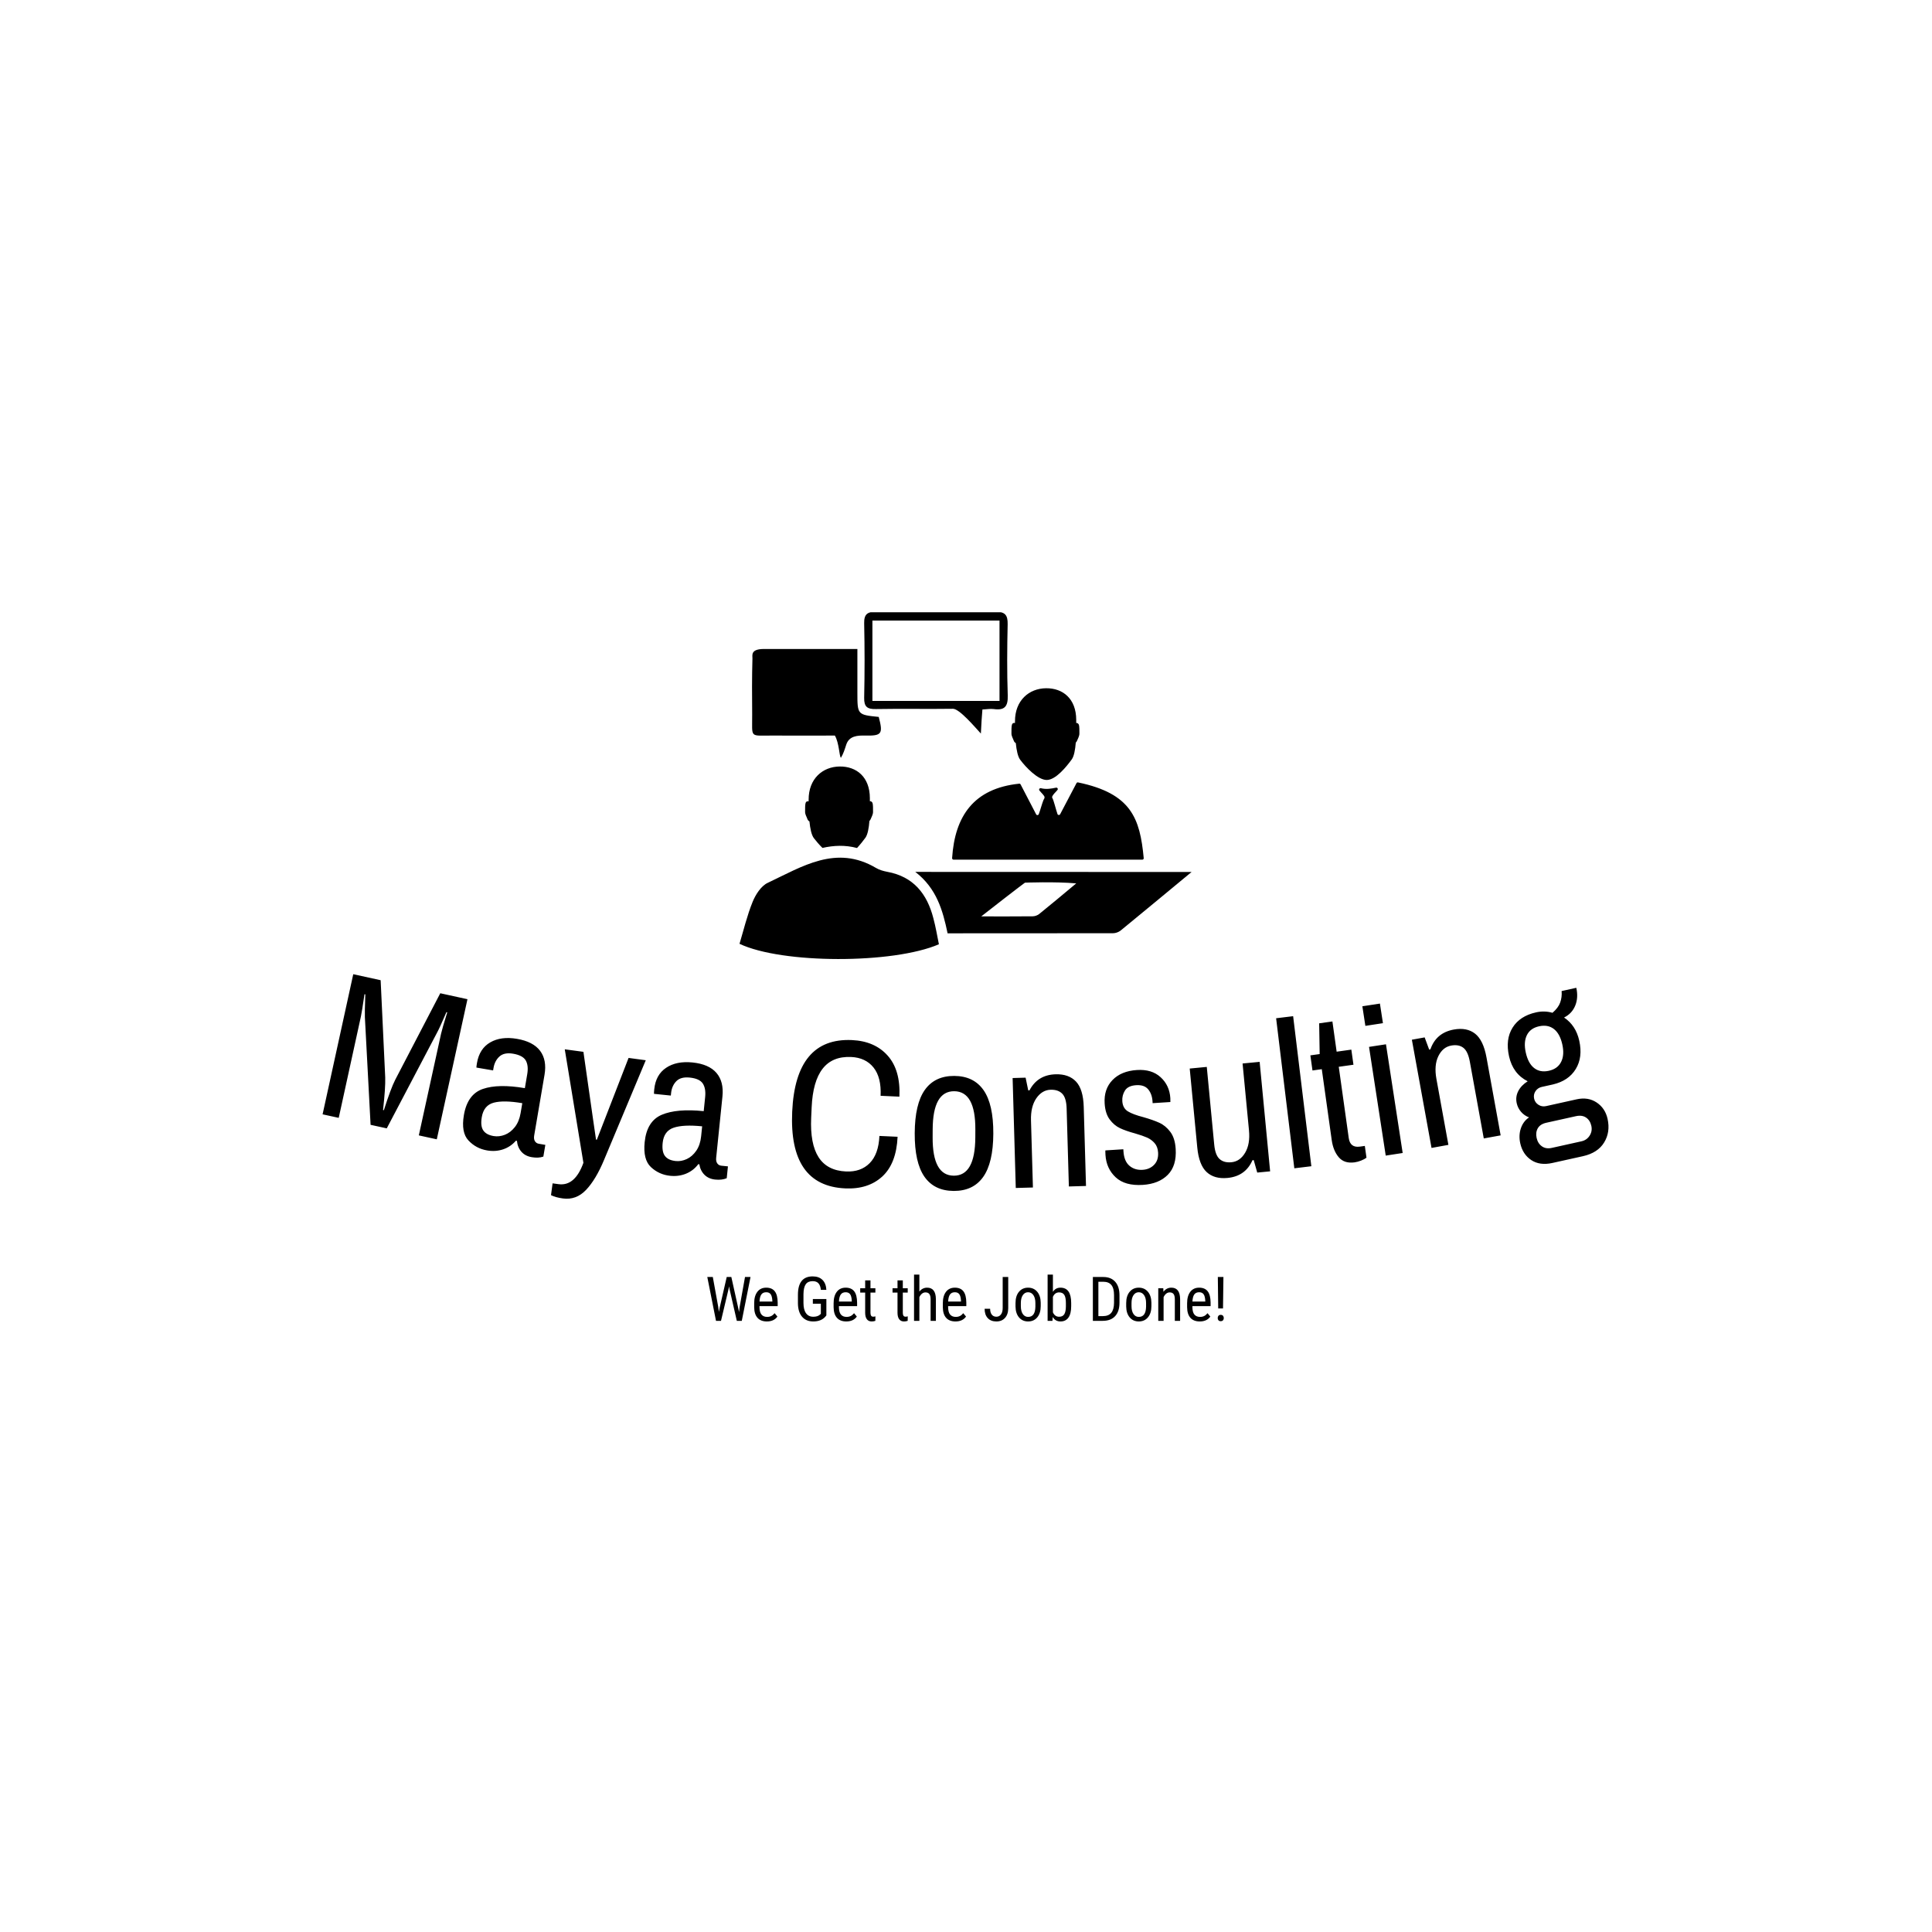 <svg xmlns="http://www.w3.org/2000/svg" version="1.1" xmlns:xlink="http://www.w3.org/1999/xlink" xmlns:svgjs="http://svgjs.dev/svgjs" width="1500" height="1500" viewBox="0 0 1500 1500"><rect width="1500" height="1500" fill="#ffffff"></rect><g transform="matrix(0.667,0,0,0.667,249.394,475.348)"><svg viewBox="0 0 396 218" data-background-color="#4a5d5e" preserveAspectRatio="xMidYMid meet" height="825" width="1500" xmlns="http://www.w3.org/2000/svg" xmlns:xlink="http://www.w3.org/1999/xlink"><g id="tight-bounds" transform="matrix(1,0,0,1,0.24,-0.138)"><svg viewBox="0 0 395.52 218.276" height="218.276" width="395.52"><g><svg viewBox="0 0 395.52 218.276" height="218.276" width="395.52"><g transform="matrix(1,0,0,1,0,111.472)"><svg viewBox="0 0 395.52 106.804" height="106.804" width="395.52"><g id="textblocktransform"><svg viewBox="0 0 395.52 106.804" height="106.804" width="395.52" id="textblock"><g><svg viewBox="0 0 395.52 69.056" height="69.056" width="395.52"><g transform="matrix(1,0,0,1,0,0)"><svg width="395.52" viewBox="0.214 -19.953 306.782 53.563" height="69.056" data-palette-color="#d2dbc8"><path d="M0.214 13.476l7.316-33.429 6.535 1.431 1.091 23.22c0.05 1.642-0.123 4.225-0.519 7.748v0l0.196 0.043c1.094-3.439 1.999-5.861 2.716-7.268v0l10.74-20.63 6.486 1.419-7.316 33.429-4.289-0.939 5.311-24.265c0.164-0.749 0.655-2.447 1.473-5.093v0l-0.195-0.043c-1.111 2.582-1.863 4.223-2.255 4.922v0l-11.983 22.805-3.858-0.844-1.361-25.726c-0.035-0.622 0.001-2.419 0.105-5.392v0l-0.195-0.043c-0.423 2.869-0.703 4.613-0.838 5.232v0l-5.311 24.265zM39.466 22.089c-1.768-0.301-3.252-1.095-4.453-2.382-1.196-1.279-1.559-3.295-1.09-6.049v0c0.564-3.312 2.071-5.392 4.522-6.239 2.457-0.846 5.798-0.91 10.024-0.19v0l0.569-3.342c0.229-1.347 0.113-2.432-0.349-3.255-0.469-0.817-1.476-1.357-3.021-1.62v0c-1.406-0.239-2.488-0.021-3.246 0.655-0.759 0.682-1.236 1.599-1.431 2.748v0l-0.099 0.582-3.983-0.678c0.001-0.203 0.045-0.564 0.134-1.083v0c0.391-2.294 1.448-3.936 3.172-4.928 1.718-0.992 3.838-1.274 6.362-0.844v0c2.589 0.441 4.435 1.398 5.537 2.871 1.095 1.471 1.445 3.37 1.048 5.697v0l-2.469 14.501c-0.095 0.559-0.036 1.008 0.176 1.348 0.213 0.341 0.516 0.544 0.91 0.612v0l1.577 0.269-0.476 2.799c-0.79 0.271-1.711 0.317-2.763 0.138v0c-1.045-0.178-1.87-0.613-2.476-1.304-0.611-0.699-0.965-1.561-1.061-2.585v0l-0.247-0.042c-0.834 0.967-1.85 1.653-3.048 2.058-1.205 0.403-2.478 0.491-3.819 0.263zM41.014 18.66c0.881 0.15 1.774 0.048 2.679-0.305 0.905-0.353 1.703-0.968 2.394-1.844 0.684-0.878 1.14-1.99 1.369-3.338v0l0.402-2.356c-2.951-0.503-5.219-0.544-6.806-0.124-1.586 0.42-2.539 1.566-2.858 3.439v0c-0.239 1.406-0.125 2.461 0.344 3.163 0.468 0.709 1.293 1.164 2.476 1.365zM57.566 33.548c-1.189-0.161-2.143-0.424-2.86-0.79v0l0.38-2.815 1.427 0.193c2.603 0.351 4.578-1.346 5.925-5.093v0l-4.447-27.078 4.45 0.6 2.303 16.123 0.702 4.818 0.198 0.026 1.779-4.583 5.79-14.929 4.103 0.554-9.951 23.772c-1.295 3.115-2.723 5.498-4.285 7.151-1.568 1.652-3.406 2.335-5.514 2.051zM83.147 28.143c-1.784-0.183-3.318-0.876-4.602-2.079-1.278-1.196-1.775-3.184-1.491-5.963v0c0.342-3.343 1.707-5.518 4.096-6.527 2.395-1.008 5.725-1.294 9.989-0.858v0l0.345-3.372c0.139-1.36-0.049-2.434-0.565-3.224-0.523-0.784-1.564-1.256-3.122-1.415v0c-1.419-0.145-2.484 0.145-3.195 0.869-0.711 0.731-1.127 1.677-1.245 2.838v0l-0.06 0.587-4.019-0.411c-0.013-0.202 0.008-0.566 0.061-1.09v0c0.237-2.315 1.182-4.024 2.836-5.128 1.648-1.105 3.745-1.527 6.292-1.266v0c2.613 0.267 4.518 1.099 5.716 2.495 1.191 1.395 1.666 3.267 1.426 5.614v0l-1.497 14.634c-0.058 0.564 0.031 1.008 0.265 1.334 0.235 0.326 0.551 0.509 0.949 0.549v0l1.592 0.163-0.289 2.825c-0.77 0.323-1.686 0.431-2.747 0.322v0c-1.054-0.108-1.907-0.487-2.558-1.136-0.657-0.657-1.067-1.493-1.231-2.508v0l-0.249-0.026c-0.768 1.02-1.736 1.772-2.904 2.256-1.175 0.483-2.439 0.655-3.793 0.517zM84.463 24.619c0.889 0.091 1.773-0.07 2.653-0.483 0.88-0.413 1.635-1.079 2.265-2 0.624-0.921 1.005-2.062 1.144-3.421v0l0.243-2.378c-2.978-0.305-5.244-0.195-6.798 0.33-1.555 0.524-2.429 1.732-2.623 3.622v0c-0.145 1.419 0.039 2.463 0.554 3.133 0.514 0.676 1.368 1.075 2.562 1.197zM124.902 31.144c-8.971-0.407-13.188-6.508-12.653-18.303v0c0.536-11.795 5.289-17.488 14.26-17.081v0c3.623 0.164 6.463 1.401 8.52 3.71 2.057 2.309 2.99 5.571 2.799 9.788v0l-4.485-0.204c0.133-2.924-0.429-5.171-1.686-6.744-1.263-1.572-3.04-2.41-5.332-2.514v0c-2.99-0.136-5.261 0.796-6.813 2.794-1.559 1.991-2.432 5.062-2.621 9.211v0l-0.113 2.497c-0.188 4.149 0.403 7.289 1.774 9.42 1.365 2.124 3.543 3.254 6.533 3.39v0c2.358 0.107 4.243-0.558 5.657-1.996 1.413-1.431 2.185-3.591 2.316-6.481v0l4.336 0.197c-0.193 4.249-1.407 7.407-3.644 9.474-2.242 2.06-5.192 3.008-8.848 2.842zM150.784 31.753c-3.093-0.015-5.424-1.15-6.994-3.405-1.562-2.254-2.332-5.708-2.309-10.361v0c0.023-4.653 0.826-8.099 2.41-10.338 1.591-2.239 3.933-3.351 7.027-3.336v0c3.093 0.015 5.424 1.15 6.993 3.404 1.569 2.254 2.342 5.708 2.32 10.362v0c-0.023 4.653-0.83 8.099-2.421 10.338-1.591 2.239-3.933 3.351-7.026 3.336zM150.801 28.113c3.393 0.017 5.105-3.018 5.135-9.105v0l0.009-1.9c0.03-6.08-1.652-9.128-5.045-9.145v0c-3.393-0.017-5.105 3.015-5.135 9.095v0l-0.009 1.9c-0.03 6.087 1.652 9.138 5.045 9.155zM165.59 31.047l-0.753-26.229 3.099-0.089 0.627 3.033 0.3-0.008c1.296-2.472 3.374-3.748 6.233-3.831v0c2.092-0.06 3.713 0.517 4.862 1.731 1.149 1.221 1.763 3.227 1.843 6.02v0l0.542 18.892-4.088 0.118-0.534-18.603c-0.049-1.693-0.399-2.87-1.052-3.531-0.646-0.662-1.569-0.975-2.768-0.941v0c-1.359 0.039-2.497 0.719-3.413 2.039-0.909 1.327-1.332 3.086-1.269 5.278v0l0.46 16.004zM195.892 30.309c-2.821 0.18-4.977-0.423-6.469-1.81-1.485-1.388-2.296-3.16-2.434-5.316v0c-0.026-0.399-0.037-0.676-0.033-0.83 0.011-0.148 0.015-0.238 0.013-0.271v0l4.281-0.274 0.032 0.499c0.1 1.557 0.57 2.699 1.411 3.427 0.849 0.734 1.905 1.061 3.169 0.98v0c1.124-0.072 2.037-0.474 2.739-1.207 0.708-0.727 1.023-1.702 0.945-2.927v0c-0.06-0.931-0.341-1.682-0.845-2.25-0.504-0.569-1.1-1.005-1.787-1.309-0.687-0.303-1.64-0.633-2.859-0.989v0c-1.496-0.405-2.705-0.829-3.629-1.271-0.93-0.442-1.742-1.131-2.437-2.069-0.695-0.938-1.093-2.201-1.194-3.792v0c-0.147-2.295 0.475-4.162 1.866-5.6 1.391-1.438 3.334-2.237 5.829-2.397v0c2.355-0.151 4.239 0.42 5.651 1.713 1.419 1.292 2.193 2.953 2.322 4.982v0l0.011 0.941-4.232 0.271-0.028-0.439c-0.074-1.164-0.419-2.118-1.034-2.86-0.615-0.742-1.568-1.072-2.859-0.99v0c-1.297 0.083-2.189 0.504-2.675 1.263-0.485 0.766-0.698 1.615-0.639 2.546v0c0.072 1.124 0.518 1.938 1.338 2.44 0.813 0.496 2.049 0.958 3.706 1.386v0c1.531 0.437 2.792 0.88 3.783 1.332 0.997 0.451 1.868 1.17 2.613 2.157 0.751 0.981 1.181 2.336 1.292 4.066v0c0.172 2.688-0.454 4.752-1.878 6.193-1.424 1.44-3.414 2.242-5.969 2.405zM216.105 28.653c-2.09 0.2-3.749-0.267-4.976-1.403-1.227-1.135-1.974-3.093-2.239-5.873v0l-1.802-18.824 4.071-0.39 1.773 18.526c0.161 1.686 0.59 2.837 1.285 3.453 0.696 0.623 1.638 0.878 2.826 0.764v0c1.36-0.13 2.45-0.887 3.268-2.271 0.819-1.378 1.124-3.161 0.915-5.352v0l-1.526-15.937 4.072-0.39 2.5 26.121-3.076 0.294-0.837-2.973-0.299 0.028c-1.123 2.545-3.107 3.954-5.955 4.227zM232.044 26.351l-4.343-35.797 4.06-0.493 4.344 35.798zM246.446 24.928c-1.644 0.23-2.909-0.171-3.794-1.205-0.885-1.034-1.448-2.409-1.688-4.126v0l-2.368-16.895-2.219 0.311-0.505-3.605 2.219-0.31-0.12-7.335 3.16-0.443 1.01 7.21 3.506-0.491 0.505 3.604-3.506 0.492 2.382 16.994c0.222 1.585 1.109 2.268 2.66 2.05v0l1.179-0.165 0.394 2.813c-0.329 0.248-0.758 0.476-1.288 0.685-0.523 0.208-1.032 0.347-1.527 0.416zM253.851 23.322l-3.985-25.936 4.043-0.621 3.984 25.936zM248.994-7.629l-0.718-4.675 4.191-0.644 0.718 4.675zM264.778 21.492l-4.689-25.817 3.05-0.554 1.076 2.904 0.295-0.053c0.91-2.638 2.772-4.213 5.586-4.725v0c2.06-0.374 3.749-0.047 5.067 0.981 1.319 1.034 2.229 2.925 2.728 5.673v0l3.378 18.596-4.025 0.731-3.326-18.31c-0.303-1.666-0.826-2.777-1.571-3.333-0.738-0.557-1.698-0.728-2.878-0.514v0c-1.338 0.243-2.361 1.086-3.067 2.529-0.699 1.448-0.853 3.251-0.461 5.409v0l2.862 15.752zM293.625 25.076c-2.011 0.447-3.698 0.217-5.06-0.69-1.356-0.908-2.229-2.24-2.619-3.997v0c-0.28-1.263-0.231-2.455 0.148-3.577 0.379-1.122 1.03-1.991 1.951-2.605v0c-0.745-0.278-1.379-0.718-1.901-1.319-0.523-0.601-0.87-1.289-1.042-2.063v0c-0.224-1.009-0.101-1.975 0.37-2.9 0.479-0.919 1.228-1.697 2.248-2.333v0c-2.346-1.186-3.83-3.175-4.45-5.967v0c-0.598-2.694-0.318-4.969 0.84-6.824 1.151-1.86 3.024-3.079 5.621-3.656v0c1.334-0.296 2.636-0.261 3.906 0.106v0c0.918-0.784 1.53-1.6 1.834-2.446 0.309-0.854 0.424-1.767 0.344-2.74v0l3.504-0.778c0.347 1.562 0.262 2.977-0.255 4.246-0.522 1.277-1.411 2.226-2.666 2.846v0c1.876 1.25 3.084 3.092 3.624 5.526v0c0.584 2.629 0.309 4.879-0.826 6.749-1.135 1.871-2.948 3.1-5.44 3.688v0l-2.675 0.594c-0.651 0.145-1.155 0.489-1.512 1.032-0.352 0.536-0.456 1.129-0.312 1.78v0c0.136 0.612 0.479 1.096 1.029 1.451 0.557 0.354 1.161 0.459 1.812 0.315v0l7.302-1.622c1.816-0.403 3.405-0.152 4.767 0.755 1.362 0.906 2.231 2.205 2.607 3.897v0c0.468 2.109 0.196 3.989-0.816 5.641-1.011 1.659-2.701 2.751-5.07 3.278v0zM292.777 3.086c1.399-0.311 2.375-1.023 2.926-2.135 0.553-1.106 0.646-2.489 0.277-4.149v0c-0.382-1.718-1.054-2.948-2.018-3.69-0.962-0.736-2.143-0.948-3.542-0.637v0c-1.393 0.309-2.359 1.016-2.9 2.119-0.539 1.11-0.625 2.491-0.257 4.145v0c0.383 1.725 1.049 2.956 1.998 3.694 0.951 0.745 2.123 0.963 3.516 0.653zM293.492 21.479l7.058-1.568c0.846-0.188 1.497-0.64 1.952-1.355 0.456-0.716 0.59-1.497 0.402-2.343v0c-0.194-0.872-0.612-1.527-1.256-1.965-0.644-0.438-1.453-0.548-2.43-0.331v0l-7.058 1.568c-0.976 0.217-1.653 0.657-2.031 1.322-0.378 0.664-0.471 1.433-0.277 2.305v0c0.195 0.879 0.616 1.543 1.262 1.994 0.641 0.459 1.434 0.583 2.378 0.373z" opacity="1" transform="matrix(1,0,0,1,0,0)" fill="#000000" class="wordmark-text-0" data-fill-palette-color="primary" id="text-0"></path></svg></g></svg></g><g transform="matrix(1,0,0,1,118.32,92.392)"><svg viewBox="0 0 158.88 14.413" height="14.413" width="158.88"><g transform="matrix(1,0,0,1,0,0)"><svg width="158.88" viewBox="1.73 -37.5 418.73 37.99" height="14.413" data-palette-color="#d2dbc8"><path d="M6.2-35.55L10.62-11.21 11.08-7.23 11.79-10.74 17.48-35.55 21.22-35.55 26.73-10.74 27.44-7.13 27.95-11.23 32.3-35.55 36.77-35.55 29.69 0 25.66 0 19.73-25.9 19.36-28 18.99-25.9 12.84 0 8.79 0 1.73-35.55 6.2-35.55ZM50 0.49L50 0.49Q45.07 0.49 42.43-2.45 39.79-5.4 39.74-11.08L39.74-11.08 39.74-14.28Q39.74-20.19 42.32-23.55 44.89-26.9 49.51-26.9L49.51-26.9Q54.15-26.9 56.44-23.95 58.74-21 58.79-14.75L58.79-14.75 58.79-11.91 44.04-11.91 44.04-11.3Q44.04-7.06 45.64-5.13 47.24-3.2 50.24-3.2L50.24-3.2Q52.15-3.2 53.6-3.92 55.05-4.64 56.32-6.2L56.32-6.2 58.57-3.47Q55.76 0.49 50 0.49ZM49.51-23.19L49.51-23.19Q46.82-23.19 45.53-21.35 44.24-19.51 44.06-15.63L44.06-15.63 54.47-15.63 54.47-16.21Q54.29-19.97 53.11-21.58 51.93-23.19 49.51-23.19ZM98.26-17.7L98.26-4.42 97.48-3.44Q94.11 0.49 87.61 0.49L87.61 0.49Q81.85 0.49 78.57-3.33 75.29-7.15 75.21-14.14L75.21-14.14 75.21-21.12Q75.21-28.59 78.2-32.31 81.19-36.04 87.15-36.04L87.15-36.04Q92.23-36.04 95.1-33.2 97.97-30.37 98.26-25.12L98.26-25.12 93.79-25.12Q93.52-28.44 91.95-30.31 90.37-32.18 87.18-32.18L87.18-32.18Q83.34-32.18 81.56-29.68 79.78-27.17 79.7-21.68L79.7-21.68 79.7-14.43Q79.7-9.06 81.76-6.19 83.81-3.32 87.64-3.32L87.64-3.32Q91.25-3.32 93.13-5.08L93.13-5.08 93.79-5.69 93.79-13.89 87.3-13.89 87.3-17.7 98.26-17.7ZM114.39 0.49L114.39 0.49Q109.46 0.49 106.83-2.45 104.19-5.4 104.14-11.08L104.14-11.08 104.14-14.28Q104.14-20.19 106.72-23.55 109.29-26.9 113.91-26.9L113.91-26.9Q118.54-26.9 120.84-23.95 123.13-21 123.18-14.75L123.18-14.75 123.18-11.91 108.44-11.91 108.44-11.3Q108.44-7.06 110.04-5.13 111.64-3.2 114.64-3.2L114.64-3.2Q116.54-3.2 118-3.92 119.45-4.64 120.72-6.2L120.72-6.2 122.96-3.47Q120.16 0.49 114.39 0.49ZM113.91-23.19L113.91-23.19Q111.22-23.19 109.93-21.35 108.63-19.51 108.46-15.63L108.46-15.63 118.86-15.63 118.86-16.21Q118.69-19.97 117.51-21.58 116.32-23.19 113.91-23.19ZM129.72-32.81L134.02-32.81 134.02-26.42 138-26.42 138-22.92 134.02-22.92 134.02-6.54Q134.02-4.98 134.53-4.17 135.05-3.37 136.29-3.37L136.29-3.37Q137.15-3.37 138.02-3.66L138.02-3.66 137.98 0Q136.51 0.49 134.97 0.49L134.97 0.49Q132.41 0.49 131.07-1.34 129.72-3.17 129.72-6.52L129.72-6.52 129.72-22.92 125.7-22.92 125.7-26.42 129.72-26.42 129.72-32.81ZM155.94-32.81L160.24-32.81 160.24-26.42 164.22-26.42 164.22-22.92 160.24-22.92 160.24-6.54Q160.24-4.98 160.75-4.17 161.26-3.37 162.51-3.37L162.51-3.37Q163.36-3.37 164.24-3.66L164.24-3.66 164.19 0Q162.73 0.49 161.19 0.49L161.19 0.49Q158.63 0.49 157.28-1.34 155.94-3.17 155.94-6.52L155.94-6.52 155.94-22.92 151.91-22.92 151.91-26.42 155.94-26.42 155.94-32.81ZM173.66-37.5L173.66-23.71Q176.13-26.9 179.96-26.9L179.96-26.9Q186.97-26.9 187.06-17.55L187.06-17.55 187.06 0 182.77 0 182.77-17.36Q182.77-20.46 181.73-21.77 180.69-23.07 178.62-23.07L178.62-23.07Q177.01-23.07 175.72-22 174.44-20.92 173.66-19.19L173.66-19.19 173.66 0 169.34 0 169.34-37.5 173.66-37.5ZM202.93 0.49L202.93 0.49Q198 0.49 195.36-2.45 192.73-5.4 192.68-11.08L192.68-11.08 192.68-14.28Q192.68-20.19 195.25-23.55 197.83-26.9 202.44-26.9L202.44-26.9Q207.08-26.9 209.38-23.95 211.67-21 211.72-14.75L211.72-14.75 211.72-11.91 196.97-11.91 196.97-11.3Q196.97-7.06 198.57-5.13 200.17-3.2 203.18-3.2L203.18-3.2Q205.08-3.2 206.53-3.92 207.99-4.64 209.25-6.2L209.25-6.2 211.5-3.47Q208.69 0.49 202.93 0.49ZM202.44-23.19L202.44-23.19Q199.76-23.19 198.46-21.35 197.17-19.51 197-15.63L197-15.63 207.4-15.63 207.4-16.21Q207.23-19.97 206.04-21.58 204.86-23.19 202.44-23.19ZM241.21-10.4L241.21-35.55 245.7-35.55 245.7-10.38Q245.7-5.27 243.1-2.39 240.5 0.49 236.11 0.49L236.11 0.49Q231.59 0.49 229.07-2.25 226.56-4.98 226.56-9.81L226.56-9.81 231.03-9.81Q231.03-6.76 232.37-5.05 233.71-3.34 236.11-3.34L236.11-3.34Q238.42-3.34 239.82-5.2 241.21-7.06 241.21-10.4L241.21-10.4ZM251.61-11.55L251.61-14.43Q251.61-20.19 254.4-23.55 257.2-26.9 261.79-26.9 266.38-26.9 269.17-23.63 271.97-20.36 272.04-14.72L272.04-14.72 272.04-11.94Q272.04-6.2 269.26-2.86 266.47 0.49 261.84 0.49L261.84 0.49Q257.25 0.49 254.47-2.76 251.7-6.01 251.61-11.55L251.61-11.55ZM255.93-14.45L255.93-11.94Q255.93-7.86 257.53-5.53 259.13-3.2 261.84-3.2L261.84-3.2Q267.55-3.2 267.72-11.45L267.72-11.45 267.72-14.43Q267.72-18.48 266.11-20.84 264.5-23.19 261.79-23.19L261.79-23.19Q259.13-23.19 257.53-20.84 255.93-18.48 255.93-14.45L255.93-14.45ZM296.74-14.55L296.74-11.94Q296.74-5.76 294.52-2.64 292.3 0.49 288.08 0.49L288.08 0.49Q283.88 0.49 281.78-3.13L281.78-3.13 281.56 0 277.63 0 277.63-37.5 281.93-37.5 281.93-23.51Q284.05-26.9 288.03-26.9L288.03-26.9Q292.37-26.9 294.55-23.83 296.72-20.75 296.74-14.55L296.74-14.55ZM292.45-11.74L292.45-14.4Q292.45-19.09 291.14-21.08 289.84-23.07 286.91-23.07L286.91-23.07Q283.56-23.07 281.93-19.46L281.93-19.46 281.93-6.88Q283.54-3.32 286.95-3.32L286.95-3.32Q289.88-3.32 291.15-5.37 292.42-7.42 292.45-11.74L292.45-11.74ZM322.28 0L314.32 0 314.32-35.55 322.79-35.55Q329.02-35.55 332.46-31.65 335.9-27.76 335.9-20.7L335.9-20.7 335.9-14.75Q335.9-7.69 332.41-3.85 328.92 0 322.28 0L322.28 0ZM322.79-31.69L318.79-31.69 318.79-3.83 322.37-3.83Q327.09-3.83 329.26-6.53 331.43-9.23 331.48-14.53L331.48-14.53 331.48-20.83Q331.48-26.44 329.32-29.06 327.16-31.69 322.79-31.69L322.79-31.69ZM341.34-11.55L341.34-14.43Q341.34-20.19 344.14-23.55 346.93-26.9 351.52-26.9 356.11-26.9 358.91-23.63 361.7-20.36 361.78-14.72L361.78-14.72 361.78-11.94Q361.78-6.2 358.99-2.86 356.21 0.49 351.57 0.49L351.57 0.49Q346.98 0.49 344.21-2.76 341.44-6.01 341.34-11.55L341.34-11.55ZM345.66-14.45L345.66-11.94Q345.66-7.86 347.26-5.53 348.86-3.2 351.57-3.2L351.57-3.2Q357.28-3.2 357.46-11.45L357.46-11.45 357.46-14.43Q357.46-18.48 355.84-20.84 354.23-23.19 351.52-23.19L351.52-23.19Q348.86-23.19 347.26-20.84 345.66-18.48 345.66-14.45L345.66-14.45ZM367.34-26.42L371.42-26.42 371.54-23.56Q374.05-26.9 377.96-26.9L377.96-26.9Q384.97-26.9 385.06-17.55L385.06-17.55 385.06 0 380.77 0 380.77-17.36Q380.77-20.46 379.73-21.77 378.69-23.07 376.62-23.07L376.62-23.07Q375.01-23.07 373.72-22 372.44-20.92 371.66-19.19L371.66-19.19 371.66 0 367.34 0 367.34-26.42ZM400.98 0.49L400.98 0.49Q396.05 0.49 393.41-2.45 390.78-5.4 390.73-11.08L390.73-11.08 390.73-14.28Q390.73-20.19 393.3-23.55 395.88-26.9 400.49-26.9L400.49-26.9Q405.13-26.9 407.43-23.95 409.72-21 409.77-14.75L409.77-14.75 409.77-11.91 395.02-11.91 395.02-11.3Q395.02-7.06 396.62-5.13 398.22-3.2 401.22-3.2L401.22-3.2Q403.13-3.2 404.58-3.92 406.03-4.64 407.3-6.2L407.3-6.2 409.55-3.47Q406.74 0.49 400.98 0.49ZM400.49-23.19L400.49-23.19Q397.81-23.19 396.51-21.35 395.22-19.51 395.05-15.63L395.05-15.63 405.45-15.63 405.45-16.21Q405.28-19.97 404.09-21.58 402.91-23.19 400.49-23.19ZM420.17-35.55L419.83-10.03 415.94-10.03 415.63-35.55 420.17-35.55ZM417.99-4.86L417.99-4.86Q419.22-4.86 419.84-4.11 420.46-3.37 420.46-2.27 420.46-1.17 419.84-0.45 419.22 0.27 417.99 0.27L417.99 0.27Q416.75 0.27 416.14-0.45 415.53-1.17 415.53-2.27 415.53-3.37 416.14-4.11 416.75-4.86 417.99-4.86Z" opacity="1" transform="matrix(1,0,0,1,0,0)" fill="#000000" class="slogan-text-1" data-fill-palette-color="secondary" id="text-1"></path></svg></g></svg></g></svg></g></svg></g><g transform="matrix(1,0,0,1,128.237,0)"><svg viewBox="0 0 139.047 106.804" height="106.804" width="139.047"><g><svg xmlns="http://www.w3.org/2000/svg" xmlns:xlink="http://www.w3.org/1999/xlink" version="1.1" x="0" y="0" viewBox="6.6 61.797 499.7 383.829" style="enable-background:new 0 0 512 512;" xml:space="preserve" height="106.804" width="139.047" class="icon-icon-0" data-fill-palette-color="accent" id="icon-0"><g fill="#f8f8ec" data-fill-palette-color="accent"><g fill="#f8f8ec" data-fill-palette-color="accent"><path d="M227 429.3c-50.5 21.9-173.4 21.8-220.4-0.5 4.6-15.3 8.4-31.4 14.5-46.4 3.3-8.1 9.4-17.6 16.7-21 38-17.9 75.6-42.6 119.8-16.4 3.7 2.2 8.1 3.4 12.3 4.2 29 5.3 44.1 24.4 51 51.4C223.5 410.2 225.1 420 227 429.3z" fill="#000000" data-fill-palette-color="accent"></path><path d="M317.3 252.6c5.4 10.4 11.3 21.7 17.2 33.1 0.6 1.2 2.4 1.1 2.9-0.2 1.6-4.2 3.7-12 5.1-15.4 0.6-1.5 1.2-1.6 1.3-3.2 0-1.9-3.3-4.6-5.7-7.6-0.9-1.1 0.2-2.8 1.6-2.5 6 1.5 11.5 0.5 16.8-0.6 1.4-0.3 2.5 1.4 1.6 2.5-2.1 2.7-4.7 4.5-5.9 7.5-0.2 0.5-0.1 1 0.2 1.4 1.5 2.5 3.9 12.7 5.7 17.8 0.5 1.3 2.2 1.4 2.9 0.2 6-11.5 12.1-23 18.1-34.4 0.3-0.6 1.1-1 1.7-0.8 58.9 12.2 68.5 39.8 72.6 83.7 0.1 0.9-0.6 1.7-1.6 1.7H243.2c-0.9 0-1.6-0.8-1.6-1.7 3-46.7 24.1-77.1 74.1-82.3C316.4 251.7 317 252 317.3 252.6z" fill="#000000" data-fill-palette-color="accent"></path><path d="M112 198.6c-22.9 0-45.5 0.2-68 0-27-0.2-23.2 3.7-23.4-23.7-0.2-20.5-0.3-41 0.3-61.5 0.1-3.5-2.4-10.5 12.8-10.5 33.9 0 67.9 0 103.2 0 0 16.9 0 32.5 0 48.1 0 24.6 0 24.6 23.6 27 4.9 18.7 3.5 21-14.9 20.6-8.5-0.2-17.8 0.3-21 10-1.7 5.2-3 9.7-5.9 14.6C116.8 221.5 116.8 206.7 112 198.6z" fill="#000000" data-fill-palette-color="accent"></path><path d="M275.1 169.8c-0.3 4.3-0.6 8.1-0.9 11.9-0.2 3.4-0.4 6.8-0.8 14.7-7.3-8-23.9-27.5-30.9-27.4-28.4 0.4-56.8-0.2-85.1 0.3-9.4 0.2-13.2-2.3-13-12.4 0.6-27.5 0.6-55 0-82.5-0.2-10.1 3.8-12.7 13.1-12.6 44.1 0.3 88.2 0.4 132.3 0 10.5-0.1 13.4 3.8 13.2 13.8-0.6 26.2-0.8 52.4 0.1 78.6 0.4 12.3-3.5 16.8-15.5 15.1C283.7 168.8 279.8 169.6 275.1 169.8zM294 71.5c-47.8 0-94.2 0-140.5 0 0 30.5 0 59.8 0 88.8 47.4 0 93.8 0 140.5 0C294 130.3 294 101.3 294 71.5z" fill="#000000" data-fill-palette-color="accent"></path><path d="M200.9 349.3c23.6 18.2 30.4 42.5 35.7 67.9 61.6 0 122.2 0 182.9-0.1 2.8 0 6.1-1.2 8.3-2.9 25.6-20.9 51-42.1 78.5-64.8C403.4 349.3 303.5 349.3 200.9 349.3zM337.8 395.9c-1.9 1.5-4.8 2.5-7.2 2.5-18.6 0.2-37.2 0.1-56.8 0.1 46.2-36.1 48.4-37.3 48.4-37.3s32.9-1.3 56.6 0.8C363.9 374.4 351 385.3 337.8 395.9z" fill="#000000" data-fill-palette-color="accent"></path></g><path d="M381.7 186.5c-1-1.8-2.1-1.9-2.9-1.8 0-1.3 0-2.5 0-3.5-0.1-23.3-14.7-35.1-33.4-34.9-18.7 0.2-34.4 13.4-34.3 36.7 0 0.5 0 1.1 0 1.7-1-0.1-2.5-0.3-3.3 1.7-0.7 1.9-0.6 7.1-0.6 10 0 2.9 1.8 5.6 2.4 7.5 0.5 1.6 1.5 2.6 2.4 3 0.8 7.8 2.2 15 4.9 18.5 6.2 8.3 19.6 22.4 29.4 22.3 9.8-0.1 21.5-14.4 27.6-22.8 2.5-3.5 3.8-10.7 4.4-18.5 0.6-0.5 1.2-1.4 1.6-2.5 0.7-1.9 2.4-4.6 2.4-7.5C382.3 193.5 382.4 188.4 381.7 186.5z" fill="#000000" data-fill-palette-color="accent"></path><g fill="#f8f8ec" data-fill-palette-color="accent"><path d="M136.5 322.9c3.6-3.9 6.9-8.1 9.3-11.4 2.5-3.5 3.8-10.7 4.4-18.5 0.6-0.5 1.2-1.4 1.6-2.5 0.7-1.9 2.4-4.6 2.4-7.5 0-2.9 0.1-8.1-0.6-10-1-1.8-2.1-1.9-2.9-1.8 0-1.3 0-2.5 0-3.5-0.1-23.3-14.7-35.1-33.4-34.9C98.6 233 82.9 246.2 83 269.6c0 0.5 0 1.1 0 1.7-1-0.1-2.5-0.3-3.3 1.7-0.7 1.9-0.6 7.1-0.6 10 0 2.9 1.8 5.6 2.4 7.5 0.5 1.6 1.5 2.6 2.4 3 0.8 7.8 2.2 15 4.9 18.5 2.4 3.1 5.7 7.1 9.5 10.8C110.7 320 123.3 319.4 136.5 322.9z" fill="#000000" data-fill-palette-color="accent"></path></g></g></svg></g></svg></g><g></g></svg></g><defs></defs></svg><rect width="395.52" height="218.276" fill="none" stroke="none" visibility="hidden"></rect></g></svg></g></svg>